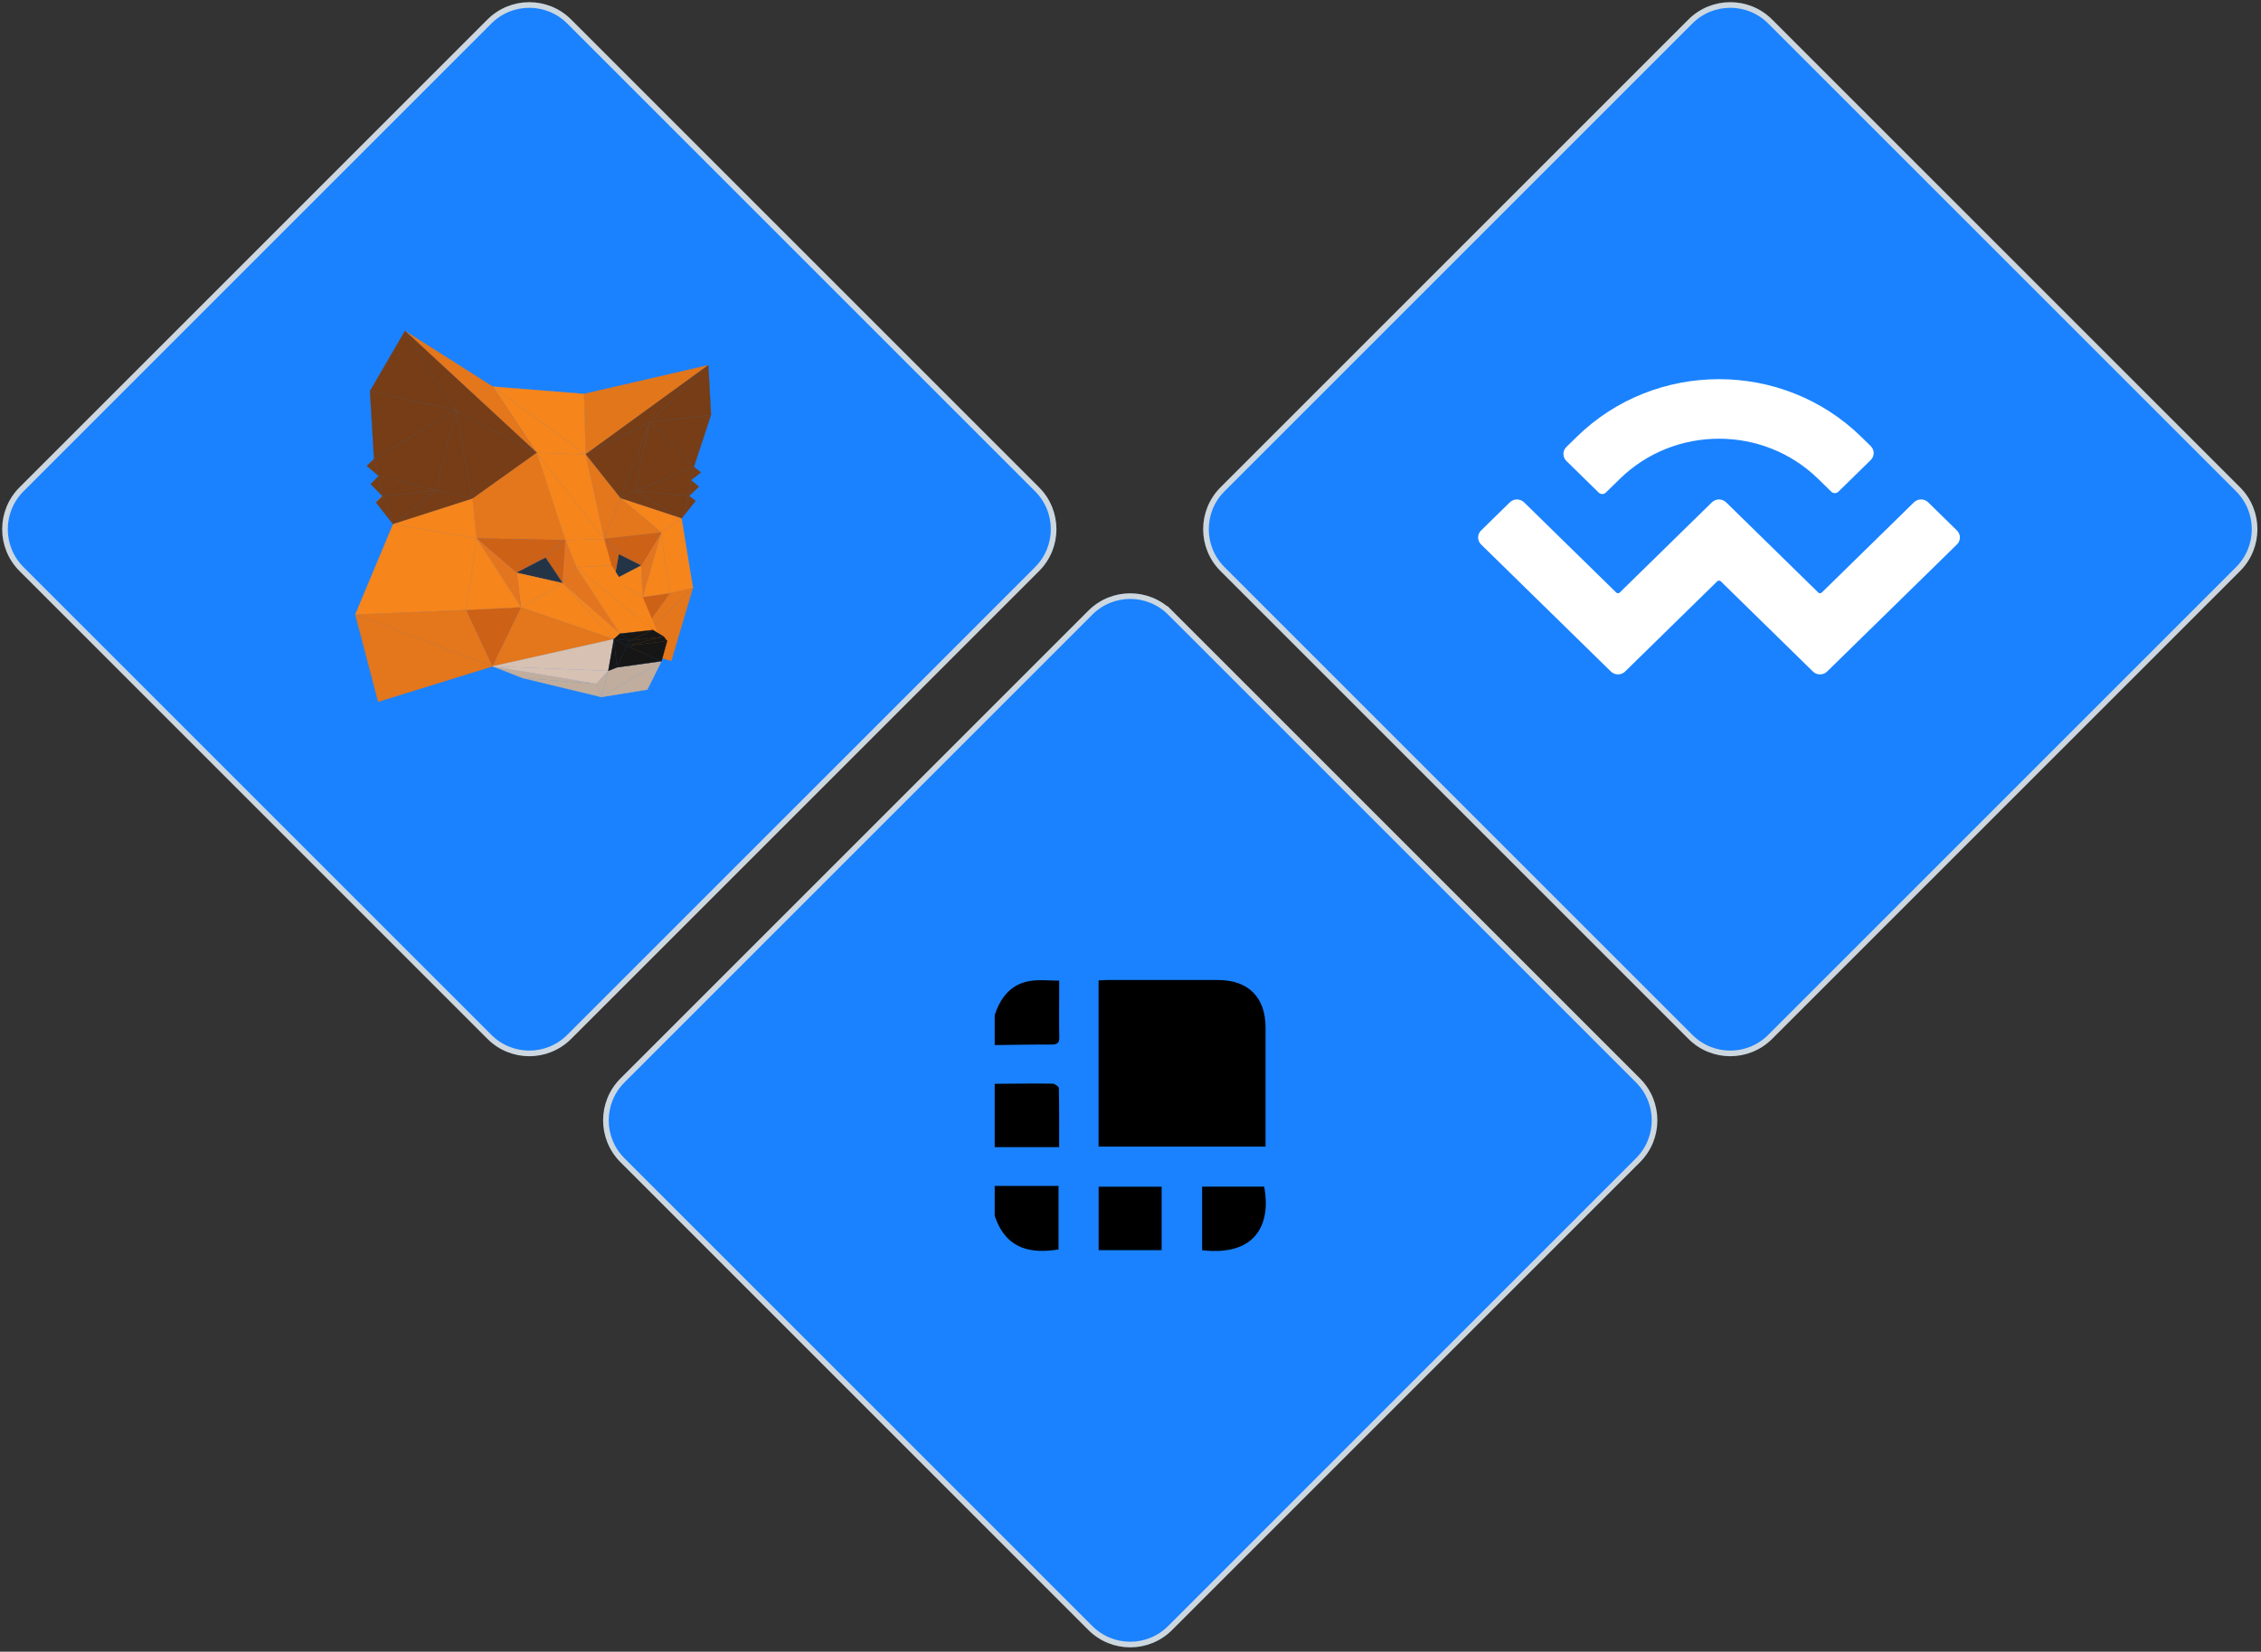 <svg xmlns="http://www.w3.org/2000/svg" width="401" height="293" viewBox="0 0 401 293">
    <rect x="0" y="0" width="401" height="293" fill="#333333" stroke="none"/>
    <g fill="none" fill-rule="evenodd">
        <path fill="#1A82FF" stroke="#CDD7E0" d="M104.946 7.812l82.992 82.992c3.905 3.905 3.905 10.237 0 14.142l-82.992 82.992c-3.905 3.905-10.237 3.905-14.142 0L7.812 104.946c-3.905-3.905-3.905-10.237 0-14.142L90.804 7.812c3.905-3.905 10.237-3.905 14.142 0zM317.946 7.812l82.992 82.992c3.905 3.905 3.905 10.237 0 14.142l-82.992 82.992c-3.905 3.905-10.237 3.905-14.142 0l-82.992-82.992c-3.905-3.905-3.905-10.237 0-14.142l82.992-82.992c3.905-3.905 10.237-3.905 14.142 0zM211.524 112.673l82.992 82.992c3.906 3.905 3.906 10.237 0 14.142L211.524 292.8c-3.905 3.905-10.237 3.905-14.142 0l-82.992-82.992c-3.905-3.905-3.905-10.237 0-14.142l82.992-82.992c3.905-3.905 10.237-3.905 14.142 0z" transform="translate(-4 -4)"/>
        <g>
            <path fill="#E4761B" d="M59.925 45.584L56.091 58.55 48.563 56.491z" transform="translate(-4 -4) translate(66.967 62.674)"/>
            <path stroke="#E4761B" stroke-width=".041" d="M59.925 45.584L56.091 58.55 48.563 56.491z" transform="translate(-4 -4) translate(66.967 62.674)"/>
            <path fill="#E4761B" d="M48.563 56.491L55.824 46.543 59.925 45.585z" transform="translate(-4 -4) translate(66.967 62.674)"/>
            <path stroke="#E4761B" stroke-width=".041" d="M48.563 56.491L55.824 46.543 59.925 45.585z" transform="translate(-4 -4) translate(66.967 62.674)"/>
            <path fill="#F6851B" d="M54.283 35.81l3.63-2.515 2.012 12.29-5.642-9.776zm0 0l5.642 9.774-4.101.96-1.54-10.735z" transform="translate(-4 -4) translate(66.967 62.674)"/>
            <path stroke="#F6851B" stroke-width=".041" d="M54.283 35.81l3.63-2.515 2.012 12.29-5.642-9.776zm0 0l5.642 9.774-4.101.96-1.54-10.735z" transform="translate(-4 -4) translate(66.967 62.674)"/>
            <path fill="#763D16" d="M59.25 29.303l-9.587-.88 9.916-1.933-.33 2.813zm-9.587-.88l10.435-4.275-.519 2.342-9.916 1.933z" transform="translate(-4 -4) translate(66.967 62.674)"/>
            <path stroke="#763D16" stroke-width=".041" d="M59.25 29.303l-9.587-.88 9.916-1.933-.33 2.813zm-9.587-.88l10.435-4.275-.519 2.342-9.916 1.933z" transform="translate(-4 -4) translate(66.967 62.674)"/>
            <path fill="#763D16" d="M59.25 29.303l.33-2.813 1.398 1.163-1.729 1.65zm2.09-4.164l-1.76 1.351.518-2.342 1.242.99zm-2.09 4.164l-1.337 3.992-8.25-4.872 9.586.88z" transform="translate(-4 -4) translate(66.967 62.674)"/>
            <path stroke="#763D16" stroke-width=".041" d="M59.25 29.303l.33-2.813 1.398 1.163-1.729 1.65zm2.09-4.164l-1.76 1.351.518-2.342 1.242.99zm-2.09 4.164l-1.337 3.992-8.25-4.872 9.586.88z" transform="translate(-4 -4) translate(66.967 62.674)"/>
            <path fill="#E2761B" d="M40.469 53.332L43.078 54.165 48.563 56.491z" transform="translate(-4 -4) translate(66.967 62.674)"/>
            <path stroke="#E2761B" stroke-width=".041" d="M40.469 53.332L43.078 54.165 48.563 56.491z" transform="translate(-4 -4) translate(66.967 62.674)"/>
            <path fill="#763D16" d="M57.914 33.295l-10.828-3.568 2.577-1.304 8.25 4.872zm0 0l1.335-3.992 1.147.88-2.482 3.112z" transform="translate(-4 -4) translate(66.967 62.674)"/>
            <path stroke="#763D16" stroke-width=".041" d="M57.914 33.295l-10.828-3.568 2.577-1.304 8.25 4.872zm0 0l1.335-3.992 1.147.88-2.482 3.112z" transform="translate(-4 -4) translate(66.967 62.674)"/>
            <path fill="#763D16" d="M52.24 16.181L49.663 28.423 47.086 29.728z" transform="translate(-4 -4) translate(66.967 62.674)"/>
            <path stroke="#763D16" stroke-width=".041" d="M52.24 16.181L49.663 28.423 47.086 29.728z" transform="translate(-4 -4) translate(66.967 62.674)"/>
            <path fill="#763D16" d="M60.098 24.148L49.663 28.423 52.24 16.181z" transform="translate(-4 -4) translate(66.967 62.674)"/>
            <path stroke="#763D16" stroke-width=".041" d="M60.098 24.148L49.663 28.423 52.24 16.181z" transform="translate(-4 -4) translate(66.967 62.674)"/>
            <path fill="#763D16" d="M52.24 16.181L63.131 14.924 60.098 24.149z" transform="translate(-4 -4) translate(66.967 62.674)"/>
            <path stroke="#763D16" stroke-width=".041" d="M52.24 16.181L63.131 14.924 60.098 24.149z" transform="translate(-4 -4) translate(66.967 62.674)"/>
            <path fill="#F6851B" d="M57.914 33.295L54.283 35.809 47.086 29.727z" transform="translate(-4 -4) translate(66.967 62.674)"/>
            <path stroke="#F6851B" stroke-width=".041" d="M57.914 33.295L54.283 35.809 47.086 29.727z" transform="translate(-4 -4) translate(66.967 62.674)"/>
            <path fill="#763D16" d="M62.66 6.107L63.131 14.923 52.24 16.181z" transform="translate(-4 -4) translate(66.967 62.674)"/>
            <path stroke="#763D16" stroke-width=".041" d="M62.66 6.107L63.131 14.923 52.24 16.181z" transform="translate(-4 -4) translate(66.967 62.674)"/>
            <path fill="#E2761B" d="M62.66 6.107L40.894 21.933 40.611 11.199z" transform="translate(-4 -4) translate(66.967 62.674)"/>
            <path stroke="#E2761B" stroke-width=".041" d="M62.66 6.107L40.894 21.933 40.611 11.199z" transform="translate(-4 -4) translate(66.967 62.674)"/>
            <path fill="#F6851B" d="M24.424 9.91L40.611 11.199 40.894 21.933z" transform="translate(-4 -4) translate(66.967 62.674)"/>
            <path stroke="#F6851B" stroke-width=".041" d="M24.424 9.91L40.611 11.199 40.894 21.933z" transform="translate(-4 -4) translate(66.967 62.674)"/>
            <path fill="#763D16" d="M47.086 29.727L40.894 21.933 52.24 16.181z" transform="translate(-4 -4) translate(66.967 62.674)"/>
            <path stroke="#763D16" stroke-width=".041" d="M47.086 29.727L40.894 21.933 52.24 16.181z" transform="translate(-4 -4) translate(66.967 62.674)"/>
            <path fill="#E4761B" d="M47.086 29.727L54.283 35.809 44.178 36.925z" transform="translate(-4 -4) translate(66.967 62.674)"/>
            <path stroke="#E4761B" stroke-width=".041" d="M47.086 29.727L54.283 35.809 44.178 36.925z" transform="translate(-4 -4) translate(66.967 62.674)"/>
            <path fill="#E4761B" d="M44.178 36.925L40.894 21.933 47.085 29.728z" transform="translate(-4 -4) translate(66.967 62.674)"/>
            <path stroke="#E4761B" stroke-width=".041" d="M44.178 36.925L40.894 21.933 47.085 29.728z" transform="translate(-4 -4) translate(66.967 62.674)"/>
            <path fill="#763D16" d="M52.24 16.181L40.894 21.933 62.66 6.107z" transform="translate(-4 -4) translate(66.967 62.674)"/>
            <path stroke="#763D16" stroke-width=".041" d="M52.24 16.181L40.894 21.933 62.66 6.107z" transform="translate(-4 -4) translate(66.967 62.674)"/>
            <path fill="#C0AD9E" d="M24.565 56.24L29.705 61.598 22.711 55.234z" transform="translate(-4 -4) translate(66.967 62.674)"/>
            <path stroke="#C0AD9E" stroke-width=".041" d="M24.565 56.24L29.705 61.598 22.711 55.234z" transform="translate(-4 -4) translate(66.967 62.674)"/>
            <path fill="#CD6116" d="M48.563 56.491L50.999 47.234 55.824 46.543z" transform="translate(-4 -4) translate(66.967 62.674)"/>
            <path stroke="#CD6116" stroke-width=".041" d="M48.563 56.491L50.999 47.234 55.824 46.543z" transform="translate(-4 -4) translate(66.967 62.674)"/>
            <path fill="#E2761B" d="M3.727 30.45L12.621 21.1 4.874 29.334z" transform="translate(-4 -4) translate(66.967 62.674)"/>
            <path stroke="#E2761B" stroke-width=".041" d="M3.727 30.45L12.621 21.1 4.874 29.334z" transform="translate(-4 -4) translate(66.967 62.674)"/>
            <path fill="#F6851B" d="M40.894 21.933l-8.66-.283-7.81-11.74 16.47 12.023zm14.93 24.61l-4.825.691 3.284-11.425 1.54 10.734z" transform="translate(-4 -4) translate(66.967 62.674)"/>
            <path stroke="#F6851B" stroke-width=".041" d="M40.894 21.933l-8.66-.283-7.81-11.74 16.47 12.023zm14.93 24.61l-4.825.691 3.284-11.425 1.54 10.734z" transform="translate(-4 -4) translate(66.967 62.674)"/>
            <path fill="#E4751F" d="M54.283 35.809L50.999 47.235 50.731 41.655z" transform="translate(-4 -4) translate(66.967 62.674)"/>
            <path stroke="#E4751F" stroke-width=".041" d="M54.283 35.809L50.999 47.235 50.731 41.655z" transform="translate(-4 -4) translate(66.967 62.674)"/>
            <path fill="#CD6116" d="M44.178 36.925L54.283 35.809 50.731 41.655z" transform="translate(-4 -4) translate(66.967 62.674)"/>
            <path stroke="#CD6116" stroke-width=".041" d="M44.178 36.925L54.283 35.809 50.731 41.655z" transform="translate(-4 -4) translate(66.967 62.674)"/>
            <path fill="#F6851B" d="M32.235 21.65L40.894 21.933 44.178 36.925z" transform="translate(-4 -4) translate(66.967 62.674)"/>
            <path stroke="#F6851B" stroke-width=".041" d="M32.235 21.65L40.894 21.933 44.178 36.925z" transform="translate(-4 -4) translate(66.967 62.674)"/>
            <path fill="#E4761B" d="M32.234 21.65l-7.81-11.74L8.866.026 32.234 21.65zM4.104 65.81l20.304-6.286L.049 50.33 4.104 65.81z" transform="translate(-4 -4) translate(66.967 62.674)"/>
            <path stroke="#E4761B" stroke-width=".041" d="M24.408 59.524L4.104 65.81.049 50.33l24.36 9.194zm7.827-37.874L8.865.025 24.424 9.91l7.81 11.74z" transform="translate(-4 -4) translate(66.967 62.674)"/>
            <path fill="#763D16" d="M6.744 34.316L14.413 28.297 20.841 29.791z" transform="translate(-4 -4) translate(66.967 62.674)"/>
            <path stroke="#763D16" stroke-width=".041" d="M6.744 34.316L14.413 28.297 20.841 29.791z" transform="translate(-4 -4) translate(66.967 62.674)"/>
            <path fill="#763D16" d="M20.841 29.79L14.413 28.298 17.855 14.091z" transform="translate(-4 -4) translate(66.967 62.674)"/>
            <path stroke="#763D16" stroke-width=".041" d="M20.841 29.79L14.413 28.298 17.855 14.091z" transform="translate(-4 -4) translate(66.967 62.674)"/>
            <path fill="#763D16" d="M4.874 29.335L14.413 28.298 6.744 34.316z" transform="translate(-4 -4) translate(66.967 62.674)"/>
            <path stroke="#763D16" stroke-width=".041" d="M4.874 29.335L14.413 28.298 6.744 34.316z" transform="translate(-4 -4) translate(66.967 62.674)"/>
            <path fill="#CD6116" d="M50.731 41.655L46.771 39.66 44.178 36.925z" transform="translate(-4 -4) translate(66.967 62.674)"/>
            <path stroke="#CD6116" stroke-width=".041" d="M50.731 41.655L46.771 39.66 44.178 36.925z" transform="translate(-4 -4) translate(66.967 62.674)"/>
            <path fill="#763D16" d="M4.874 29.335L4.198 25.768 14.413 28.298z" transform="translate(-4 -4) translate(66.967 62.674)"/>
            <path stroke="#763D16" stroke-width=".041" d="M4.874 29.335L4.198 25.768 14.413 28.298z" transform="translate(-4 -4) translate(66.967 62.674)"/>
            <path fill="#233447" d="M45.954 44.154L46.771 39.66 50.731 41.656z" transform="translate(-4 -4) translate(66.967 62.674)"/>
            <path stroke="#233447" stroke-width=".041" d="M45.954 44.154L46.771 39.66 50.731 41.656z" transform="translate(-4 -4) translate(66.967 62.674)"/>
            <path fill="#F6851B" d="M50.999 47.235L45.954 44.155 50.731 41.655z" transform="translate(-4 -4) translate(66.967 62.674)"/>
            <path stroke="#F6851B" stroke-width=".041" d="M50.999 47.235L45.954 44.155 50.731 41.655z" transform="translate(-4 -4) translate(66.967 62.674)"/>
            <path fill="#763D16" d="M17.855 14.09l14.38 7.56-11.394 8.14-2.986-15.7zm0 0l-3.442 14.207-11.048-5.531 14.49-8.675zm-3.442 14.207l-10.215-2.53-.833-3.001 11.048 5.531z" transform="translate(-4 -4) translate(66.967 62.674)"/>
            <path stroke="#763D16" stroke-width=".041" d="M17.855 14.09l14.38 7.56-11.394 8.14-2.986-15.7zm0 0l-3.442 14.207-11.048-5.531 14.49-8.675zm-3.442 14.207l-10.215-2.53-.833-3.001 11.048 5.531z" transform="translate(-4 -4) translate(66.967 62.674)"/>
            <path fill="#E4761B" d="M37.31 37.161l-15.746-.33-.723-7.04 16.47 7.37zm-16.47-7.37l11.395-8.141 5.076 15.511-16.47-7.37z" transform="translate(-4 -4) translate(66.967 62.674)"/>
            <path stroke="#E4761B" stroke-width=".041" d="M37.31 37.161l-15.746-.33-.723-7.04 16.47 7.37zm-16.47-7.37l11.395-8.141 5.076 15.511-16.47-7.37z" transform="translate(-4 -4) translate(66.967 62.674)"/>
            <path fill="#F6851B" d="M44.178 36.925l-6.867.236-5.076-15.511 11.943 15.275zM6.744 34.317l14.097-4.526.723 7.04-14.82-2.514z" transform="translate(-4 -4) translate(66.967 62.674)"/>
            <path stroke="#F6851B" stroke-width=".041" d="M44.178 36.925l-6.867.236-5.076-15.511 11.943 15.275zM6.744 34.317l14.097-4.526.723 7.04-14.82-2.514z" transform="translate(-4 -4) translate(66.967 62.674)"/>
            <path fill="#CD6116" d="M46.771 39.66L45.954 44.154 44.178 36.925z" transform="translate(-4 -4) translate(66.967 62.674)"/>
            <path stroke="#CD6116" stroke-width=".041" d="M46.771 39.66L45.954 44.154 44.178 36.925z" transform="translate(-4 -4) translate(66.967 62.674)"/>
            <path fill="#763D16" d="M17.855 14.091L32.235 21.65 8.865 0.025z" transform="translate(-4 -4) translate(66.967 62.674)"/>
            <path stroke="#763D16" stroke-width=".041" d="M8.866 0.025L32.234 21.65 17.855 14.091z" transform="translate(-4 -4) translate(66.967 62.674)"/>
            <path fill="#E4761B" d="M0.049 50.331L24.408 59.524 19.756 49.514z" transform="translate(-4 -4) translate(66.967 62.674)"/>
            <path stroke="#E4761B" stroke-width=".041" d="M0.049 50.331L19.756 49.514 24.408 59.524z" transform="translate(-4 -4) translate(66.967 62.674)"/>
            <path fill="#CD6116" d="M24.408 59.524L19.756 49.513 29.437 49.042z" transform="translate(-4 -4) translate(66.967 62.674)"/>
            <path stroke="#CD6116" stroke-width=".041" d="M24.408 59.524L19.756 49.513 29.437 49.042z" transform="translate(-4 -4) translate(66.967 62.674)"/>
            <path fill="#F6851B" d="M.05 50.33l21.514-13.5-14.82-2.514L.049 50.33zm0 0l19.706-.816 1.808-12.683L.049 50.33zm44.128-13.405l-6.868.236 1.933 4.809 6.223-.361-1.288-4.684zm9.602 16.863L51 47.234l-5.045-3.08 7.826 9.634z" transform="translate(-4 -4) translate(66.967 62.674)"/>
            <path stroke="#F6851B" stroke-width=".041" d="M39.244 41.97l-1.933-4.81 6.867-.235-4.934 5.045zm4.934-5.045l1.289 4.683-6.223.362 4.934-5.045zM19.756 49.513L.05 50.331l21.515-13.5-1.808 12.682zm1.808-12.682L.049 50.33l6.695-16.014 14.82 2.514zm24.39 7.323L51 47.234l2.782 6.554-7.827-9.634z" transform="translate(-4 -4) translate(66.967 62.674)"/>
            <path fill="#C0AD9E" d="M29.704 61.598L24.408 59.524 42.827 62.62z" transform="translate(-4 -4) translate(66.967 62.674)"/>
            <path stroke="#C0AD9E" stroke-width=".041" d="M29.704 61.598L24.408 59.524 42.827 62.62z" transform="translate(-4 -4) translate(66.967 62.674)"/>
            <path fill="#763D16" d="M6.744 34.316L3.727 30.451 4.874 29.335z" transform="translate(-4 -4) translate(66.967 62.674)"/>
            <path stroke="#763D16" stroke-width=".041" d="M6.744 34.316L3.727 30.451 4.874 29.335z" transform="translate(-4 -4) translate(66.967 62.674)"/>
            <path fill="#D7C1B3" d="M44.917 60.326L42.827 62.62 24.408 59.524z" transform="translate(-4 -4) translate(66.967 62.674)"/>
            <path stroke="#D7C1B3" stroke-width=".041" d="M44.917 60.326L42.827 62.62 24.408 59.524z" transform="translate(-4 -4) translate(66.967 62.674)"/>
            <path fill="#E4761B" d="M45.907 54.7L24.408 59.524 29.437 49.042z" transform="translate(-4 -4) translate(66.967 62.674)"/>
            <path stroke="#E4761B" stroke-width=".041" d="M45.907 54.7L24.408 59.524 29.437 49.042z" transform="translate(-4 -4) translate(66.967 62.674)"/>
            <path fill="#D7C1B3" d="M24.408 59.524L45.907 54.699 44.917 60.325z" transform="translate(-4 -4) translate(66.967 62.674)"/>
            <path stroke="#D7C1B3" stroke-width=".041" d="M24.408 59.524L45.907 54.699 44.917 60.325z" transform="translate(-4 -4) translate(66.967 62.674)"/>
            <path fill="#763D16" d="M4.874 29.335l-2.09-2.122 1.414-1.445.676 3.567zm-1.51-6.57l-.706-12.084 15.196 3.41-14.49 8.675z" transform="translate(-4 -4) translate(66.967 62.674)"/>
            <path stroke="#763D16" stroke-width=".041" d="M4.874 29.335l-2.09-2.122 1.414-1.445.676 3.567zm-1.51-6.57l-.706-12.084 15.196 3.41-14.49 8.675z" transform="translate(-4 -4) translate(66.967 62.674)"/>
            <path fill="#CD6116" d="M33.79 40.273L37.311 37.161 36.808 44.767z" transform="translate(-4 -4) translate(66.967 62.674)"/>
            <path stroke="#CD6116" stroke-width=".041" d="M33.79 40.273L37.311 37.161 36.808 44.767z" transform="translate(-4 -4) translate(66.967 62.674)"/>
            <path fill="#CD6116" d="M37.311 37.161L33.79 40.273 28.667 42.928z" transform="translate(-4 -4) translate(66.967 62.674)"/>
            <path stroke="#CD6116" stroke-width=".041" d="M37.311 37.161L33.79 40.273 28.667 42.928z" transform="translate(-4 -4) translate(66.967 62.674)"/>
            <path fill="#F6851B" d="M53.78 53.788L52.822 53.081 45.954 44.154z" transform="translate(-4 -4) translate(66.967 62.674)"/>
            <path stroke="#F6851B" stroke-width=".041" d="M53.78 53.788L52.822 53.081 45.954 44.154z" transform="translate(-4 -4) translate(66.967 62.674)"/>
            <path fill="#CD6116" d="M28.667 42.929L21.564 36.831 37.31 37.161z" transform="translate(-4 -4) translate(66.967 62.674)"/>
            <path stroke="#CD6116" stroke-width=".041" d="M28.667 42.929L21.564 36.831 37.31 37.161z" transform="translate(-4 -4) translate(66.967 62.674)"/>
            <path fill="#E4751F" d="M36.807 44.767L37.311 37.161 39.244 41.97z" transform="translate(-4 -4) translate(66.967 62.674)"/>
            <path stroke="#E4751F" stroke-width=".041" d="M36.807 44.767L37.311 37.161 39.244 41.97z" transform="translate(-4 -4) translate(66.967 62.674)"/>
            <path fill="#763D16" d="M2.092 23.96L3.365 22.766 4.198 25.767z" transform="translate(-4 -4) translate(66.967 62.674)"/>
            <path stroke="#763D16" stroke-width=".041" d="M2.092 23.96L3.365 22.766 4.198 25.767z" transform="translate(-4 -4) translate(66.967 62.674)"/>
            <path fill="#233447" d="M36.807 44.767L28.667 42.929 33.79 40.273z" transform="translate(-4 -4) translate(66.967 62.674)"/>
            <path stroke="#233447" stroke-width=".041" d="M36.807 44.767L28.667 42.929 33.79 40.273z" transform="translate(-4 -4) translate(66.967 62.674)"/>
            <path fill="#763D16" d="M2.658 10.681L17.855 14.091 8.866 0.025z" transform="translate(-4 -4) translate(66.967 62.674)"/>
            <path stroke="#763D16" stroke-width=".041" d="M17.855 14.091L2.658 10.68 8.866 0.026z" transform="translate(-4 -4) translate(66.967 62.674)"/>
            <path fill="#C0AD9E" d="M42.827 62.62L43.691 64.977 29.704 61.599z" transform="translate(-4 -4) translate(66.967 62.674)"/>
            <path stroke="#C0AD9E" stroke-width=".041" d="M42.827 62.62L43.691 64.977 29.704 61.599z" transform="translate(-4 -4) translate(66.967 62.674)"/>
            <path fill="#F6851B" d="M29.437 49.042L28.667 42.928 36.807 44.767z" transform="translate(-4 -4) translate(66.967 62.674)"/>
            <path stroke="#F6851B" stroke-width=".041" d="M29.437 49.042L28.667 42.928 36.807 44.767z" transform="translate(-4 -4) translate(66.967 62.674)"/>
            <path fill="#E4751F" d="M21.564 36.831L28.667 42.928 29.437 49.042z" transform="translate(-4 -4) translate(66.967 62.674)"/>
            <path stroke="#E4751F" stroke-width=".041" d="M21.564 36.831L28.667 42.928 29.437 49.042z" transform="translate(-4 -4) translate(66.967 62.674)"/>
            <path fill="#F6851B" d="M21.564 36.831l7.873 12.211-9.68.471 1.807-12.682zm17.68 5.14l6.223-.363 7.355 11.472-13.578-11.11z" transform="translate(-4 -4) translate(66.967 62.674)"/>
            <path stroke="#F6851B" stroke-width=".041" d="M21.564 36.831l7.873 12.211-9.68.471 1.807-12.682zm17.68 5.14l6.223-.363 7.355 11.472-13.578-11.11z" transform="translate(-4 -4) translate(66.967 62.674)"/>
            <path fill="#E4751F" d="M39.244 41.97L46.975 53.741 36.808 44.767z" transform="translate(-4 -4) translate(66.967 62.674)"/>
            <path stroke="#E4751F" stroke-width=".041" d="M39.244 41.97L46.975 53.741 36.808 44.767z" transform="translate(-4 -4) translate(66.967 62.674)"/>
            <path fill="#F6851B" d="M36.807 44.767L46.976 53.741 45.907 54.7z" transform="translate(-4 -4) translate(66.967 62.674)"/>
            <path stroke="#F6851B" stroke-width=".041" d="M36.807 44.767L46.976 53.741 45.907 54.7z" transform="translate(-4 -4) translate(66.967 62.674)"/>
            <path fill="#F6851B" d="M52.822 53.08l-5.846.66-7.732-11.77 13.578 11.11zm-6.915 1.62l-16.47-5.658 7.37-4.275 9.1 9.933z" transform="translate(-4 -4) translate(66.967 62.674)"/>
            <path stroke="#F6851B" stroke-width=".041" d="M52.822 53.08l-5.846.66-7.732-11.77 13.578 11.11zm-6.915 1.62l-16.47-5.658 7.37-4.275 9.1 9.933z" transform="translate(-4 -4) translate(66.967 62.674)"/>
            <path fill="#C0AD9E" d="M43.691 64.977l-.864-2.357 2.09-2.295-1.226 4.652zm10.67-6.364l-2.513 5.044-8.157 1.32 10.67-6.364z" transform="translate(-4 -4) translate(66.967 62.674)"/>
            <path stroke="#C0AD9E" stroke-width=".041" d="M43.691 64.977l-.864-2.357 2.09-2.295-1.226 4.652zm10.67-6.364l-2.513 5.044-8.157 1.32 10.67-6.364z" transform="translate(-4 -4) translate(66.967 62.674)"/>
            <path fill="#C0AD9E" d="M43.691 64.977l2.766-5.264 7.905-1.1-10.67 6.364zm1.226-4.652l1.54-.612-2.766 5.264 1.226-4.652z" transform="translate(-4 -4) translate(66.967 62.674)"/>
            <path stroke="#C0AD9E" stroke-width=".041" d="M43.691 64.977l2.766-5.264 7.905-1.1-10.67 6.364zm1.226-4.652l1.54-.612-2.766 5.264 1.226-4.652z" transform="translate(-4 -4) translate(66.967 62.674)"/>
            <path fill="#161616" d="M52.822 53.081L54.755 54.26 48.877 54.967z" transform="translate(-4 -4) translate(66.967 62.674)"/>
            <path stroke="#161616" stroke-width=".041" d="M52.822 53.081L54.755 54.26 48.877 54.967z" transform="translate(-4 -4) translate(66.967 62.674)"/>
            <path fill="#161616" d="M48.201 55.894l7.15-.865-.99 3.583-6.16-2.718zm.676-.927l-1.901-1.226 5.846-.66-3.945 1.886z" transform="translate(-4 -4) translate(66.967 62.674)"/>
            <path stroke="#161616" stroke-width=".041" d="M48.201 55.894l7.15-.865-.99 3.583-6.16-2.718zm.676-.927l-1.901-1.226 5.846-.66-3.945 1.886z" transform="translate(-4 -4) translate(66.967 62.674)"/>
            <path fill="#161616" d="M54.755 54.26l.597.77-7.15.864 6.553-1.635zm-8.848.44l1.068-.959 1.902 1.225-2.97-.267zm.55 5.013l-1.54.612.99-5.626.55 5.014zm7.905-1.1l-7.905 1.1 1.745-3.82 6.16 2.72z" transform="translate(-4 -4) translate(66.967 62.674)"/>
            <path stroke="#161616" stroke-width=".041" d="M54.755 54.26l.597.77-7.15.864 6.553-1.635zm-8.848.44l1.068-.959 1.902 1.225-2.97-.267zm.55 5.013l-1.54.612.99-5.626.55 5.014zm7.905-1.1l-7.905 1.1 1.745-3.82 6.16 2.72z" transform="translate(-4 -4) translate(66.967 62.674)"/>
            <path fill="#161616" d="M45.907 54.7l2.294 1.193-1.744 3.82-.55-5.013zm2.294 1.193l.676-.927 5.878-.707-6.554 1.634z" transform="translate(-4 -4) translate(66.967 62.674)"/>
            <path stroke="#161616" stroke-width=".041" d="M45.907 54.7l2.294 1.193-1.744 3.82-.55-5.013zm2.294 1.193l.676-.927 5.878-.707-6.554 1.634z" transform="translate(-4 -4) translate(66.967 62.674)"/>
            <path fill="#161616" d="M48.877 54.967L48.201 55.894 45.907 54.7z" transform="translate(-4 -4) translate(66.967 62.674)"/>
            <path stroke="#161616" stroke-width=".041" d="M48.877 54.967L48.201 55.894 45.907 54.7z" transform="translate(-4 -4) translate(66.967 62.674)"/>
        </g>
        <path fill="#FFF" d="M345.971 93.109l5.106 4.999c.697.682.697 1.788 0 2.47l-23.023 22.542c-.696.682-1.826.682-2.523 0l-16.34-15.998c-.174-.171-.456-.171-.63 0l-16.34 15.998c-.697.682-1.827.682-2.523 0l-23.024-22.542c-.697-.682-.697-1.788 0-2.47l5.106-5c.697-.682 1.826-.682 2.523 0l16.34 16c.175.17.457.17.631 0l16.34-16c.697-.682 1.826-.682 2.523 0l16.34 16c.174.17.457.17.631 0l16.34-16c.697-.681 1.827-.681 2.523 0zm-62.327-11.616c13.935-13.644 36.528-13.644 50.463 0l1.677 1.641c.696.682.696 1.789 0 2.47l-5.737 5.618c-.348.34-.913.34-1.261 0l-2.308-2.26c-9.722-9.518-25.483-9.518-35.204 0l-2.472 2.42c-.348.341-.913.341-1.261 0l-5.737-5.617c-.697-.682-.697-1.788 0-2.47l1.84-1.802z" transform="translate(-4 -4)"/>
        <path fill="#000" d="M217.201 225.78c9.638 1.112 12.242-4.728 11.015-11.284h-11.015v11.284zm-18.352-.01h11.172v-11.256h-11.172v11.255zm29.603-18.371v-1.76-19.357c0-5.353-3.043-8.423-8.4-8.436-6.556-.015-13.113-.005-19.67 0-.498 0-.997.043-1.543.068v29.485h29.613zm-48.038 12.274c2.064 6.156 6.653 6.706 11.324 5.969v-11.277h-11.324v5.308zm0-30.287c3.368-.038 6.736-.107 10.104-.093 1 .004 1.38-.286 1.355-1.325-.06-2.54-.019-5.084-.019-7.627v-2.384c-1.878 0-3.51-.2-5.076.041-3.465.532-5.328 2.915-6.364 6.08v5.308zm0 6.87c3.421-.021 6.843-.068 10.263-.024.393.005 1.112.512 1.119.8.078 3.41.05 6.823.05 10.464h-11.432v-11.24z" transform="translate(-4 -4)"/>
    </g>
</svg>
